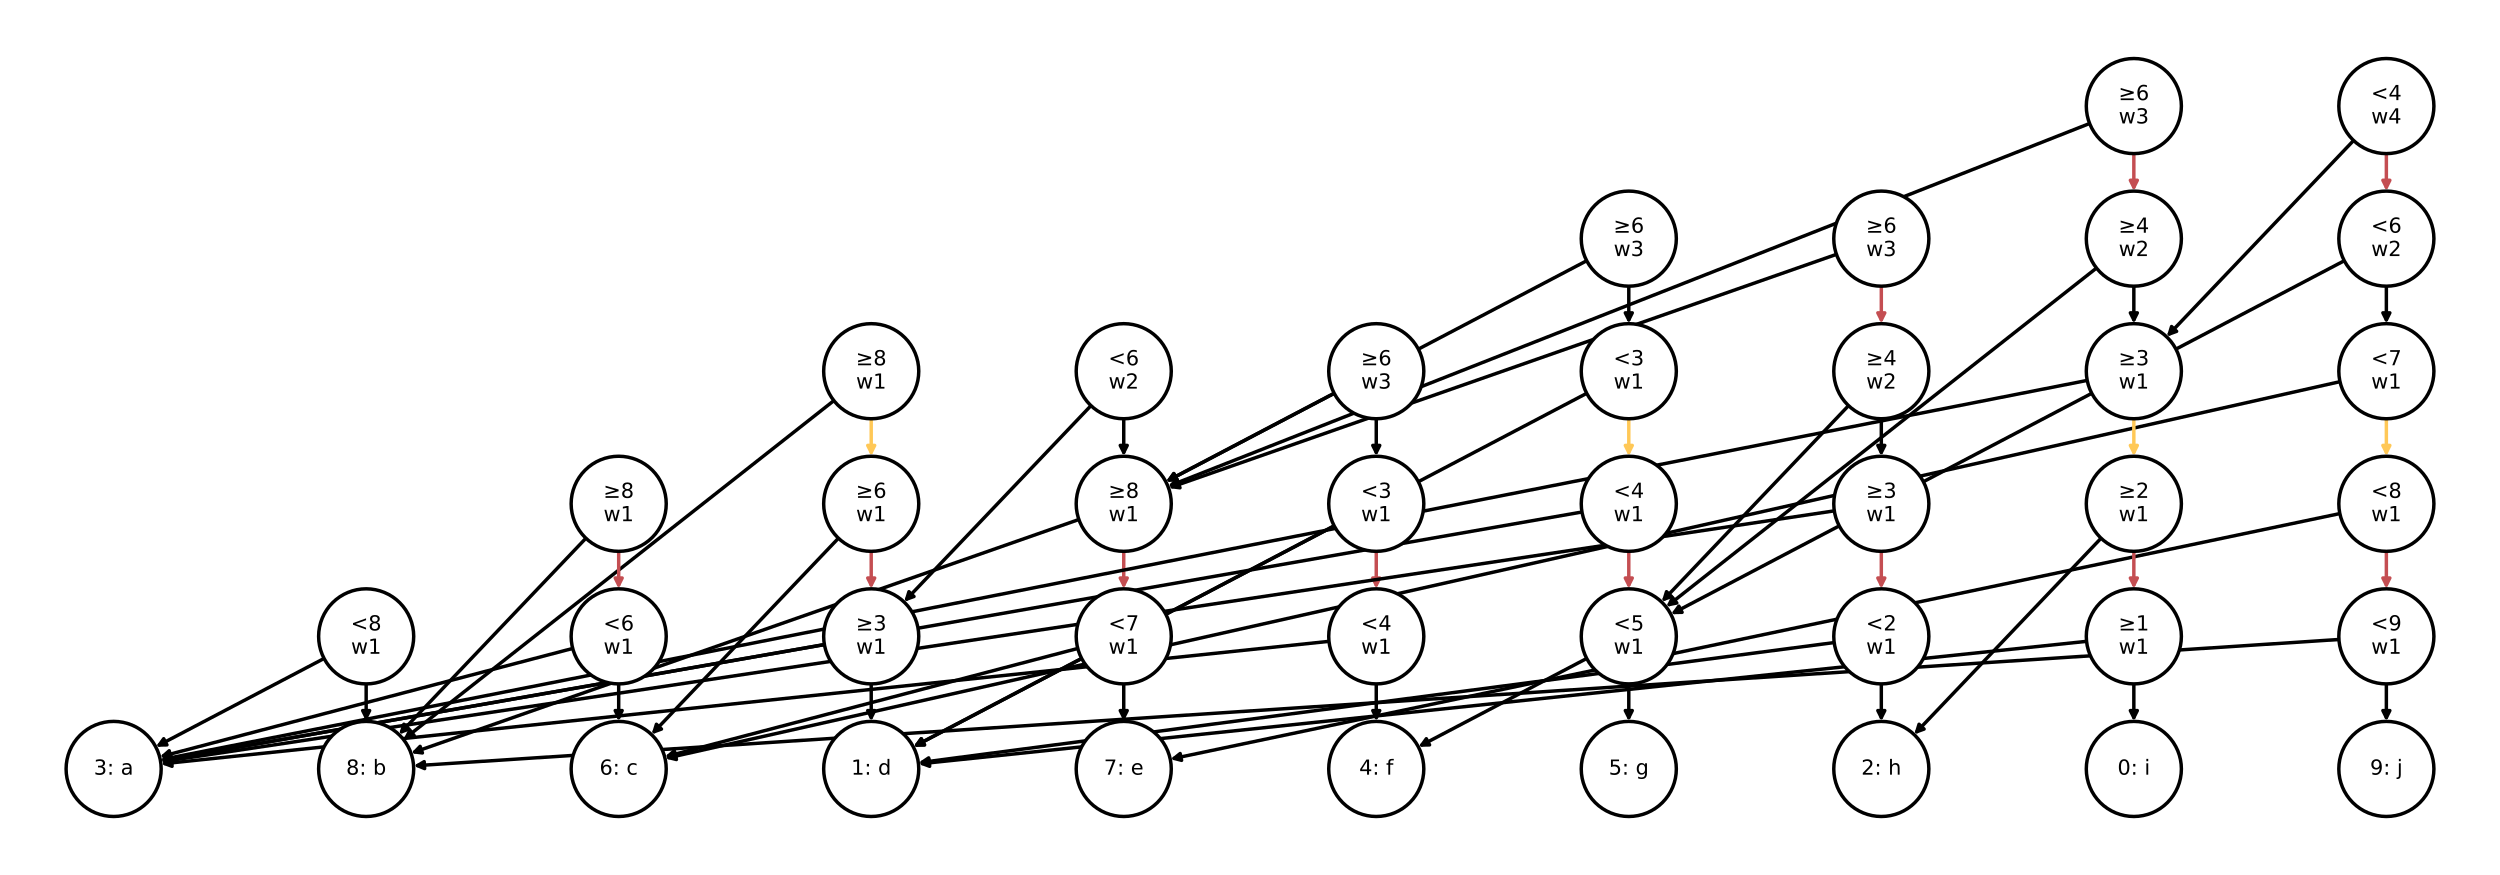 <?xml version="1.0" encoding="utf-8" standalone="no"?>
<!DOCTYPE svg PUBLIC "-//W3C//DTD SVG 1.1//EN"
  "http://www.w3.org/Graphics/SVG/1.1/DTD/svg11.dtd">
<!-- Created with matplotlib (https://matplotlib.org/) -->
<svg height="504pt" version="1.1" viewBox="0 0 1440 504" width="1440pt" xmlns="http://www.w3.org/2000/svg" xmlns:xlink="http://www.w3.org/1999/xlink">
 <defs>
  <style type="text/css">
*{stroke-linecap:butt;stroke-linejoin:round;}
  </style>
 </defs>
 <g id="figure_1">
  <g id="patch_1">
   <path d="M 0 504 
L 1440 504 
L 1440 0 
L 0 0 
z
" style="fill:#ffffff;"/>
  </g>
  <g id="axes_1">
   <g id="patch_2">
    <path clip-path="url(#p44da8166a9)" d="M 501.818 366.545 
Q 297.125 402.367 94.634 437.803 
" style="fill:none;stroke:#000000;stroke-linecap:round;stroke-width:2;"/>
    <path clip-path="url(#p44da8166a9)" d="M 98.918 439.083 
L 94.634 437.803 
L 98.229 435.143 
L 98.918 439.083 
z
" style="stroke:#000000;stroke-linecap:round;stroke-width:2;"/>
   </g>
   <g id="patch_3">
    <path clip-path="url(#p44da8166a9)" d="M 501.818 366.545 
Q 501.818 391.036 501.818 413.29 
" style="fill:none;stroke:#000000;stroke-linecap:round;stroke-width:2;"/>
    <path clip-path="url(#p44da8166a9)" d="M 503.818 409.29 
L 501.818 413.29 
L 499.818 409.29 
L 503.818 409.29 
z
" style="stroke:#000000;stroke-linecap:round;stroke-width:2;"/>
   </g>
   <g id="patch_4">
    <path clip-path="url(#p44da8166a9)" d="M 1083.636 213.818 
Q 1020.352 280.267 958.609 345.097 
" style="fill:none;stroke:#000000;stroke-linecap:round;stroke-width:2;"/>
    <path clip-path="url(#p44da8166a9)" d="M 962.816 343.579 
L 958.609 345.097 
L 959.92 340.821 
L 962.816 343.579 
z
" style="stroke:#000000;stroke-linecap:round;stroke-width:2;"/>
   </g>
   <g id="patch_5">
    <path clip-path="url(#p44da8166a9)" d="M 1083.636 213.818 
Q 1083.636 238.309 1083.636 260.563 
" style="fill:none;stroke:#000000;stroke-linecap:round;stroke-width:2;"/>
    <path clip-path="url(#p44da8166a9)" d="M 1085.636 256.563 
L 1083.636 260.563 
L 1081.636 256.563 
L 1085.636 256.563 
z
" style="stroke:#000000;stroke-linecap:round;stroke-width:2;"/>
   </g>
   <g id="patch_6">
    <path clip-path="url(#p44da8166a9)" d="M 501.818 213.818 
Q 501.818 238.309 501.818 260.563 
" style="fill:none;stroke:#ffc857;stroke-linecap:round;stroke-width:2;"/>
    <path clip-path="url(#p44da8166a9)" d="M 503.818 256.563 
L 501.818 260.563 
L 499.818 256.563 
L 503.818 256.563 
z
" style="fill:#ffc857;stroke:#ffc857;stroke-linecap:round;stroke-width:2;"/>
   </g>
   <g id="patch_7">
    <path clip-path="url(#p44da8166a9)" d="M 501.818 213.818 
Q 367.122 319.891 234.183 424.58 
" style="fill:none;stroke:#000000;stroke-linecap:round;stroke-width:2;"/>
    <path clip-path="url(#p44da8166a9)" d="M 238.563 423.677 
L 234.183 424.58 
L 236.089 420.534 
L 238.563 423.677 
z
" style="stroke:#000000;stroke-linecap:round;stroke-width:2;"/>
   </g>
   <g id="patch_8">
    <path clip-path="url(#p44da8166a9)" d="M 1083.636 366.545 
Q 1083.636 391.036 1083.636 413.29 
" style="fill:none;stroke:#000000;stroke-linecap:round;stroke-width:2;"/>
    <path clip-path="url(#p44da8166a9)" d="M 1085.636 409.29 
L 1083.636 413.29 
L 1081.636 409.29 
L 1085.636 409.29 
z
" style="stroke:#000000;stroke-linecap:round;stroke-width:2;"/>
   </g>
   <g id="patch_9">
    <path clip-path="url(#p44da8166a9)" d="M 1083.636 366.545 
Q 806.304 402.945 531.188 439.054 
" style="fill:none;stroke:#000000;stroke-linecap:round;stroke-width:2;"/>
    <path clip-path="url(#p44da8166a9)" d="M 535.414 440.517 
L 531.188 439.054 
L 534.894 436.551 
L 535.414 440.517 
z
" style="stroke:#000000;stroke-linecap:round;stroke-width:2;"/>
   </g>
   <g id="patch_10">
    <path clip-path="url(#p44da8166a9)" d="M 1229.091 61.091 
Q 1229.091 85.581 1229.091 107.836 
" style="fill:none;stroke:#c44e52;stroke-linecap:round;stroke-width:2;"/>
    <path clip-path="url(#p44da8166a9)" d="M 1231.091 103.836 
L 1229.091 107.836 
L 1227.091 103.836 
L 1231.091 103.836 
z
" style="fill:#c44e52;stroke:#c44e52;stroke-linecap:round;stroke-width:2;"/>
   </g>
   <g id="patch_11">
    <path clip-path="url(#p44da8166a9)" d="M 1229.091 61.091 
Q 950.924 170.619 674.837 279.328 
" style="fill:none;stroke:#000000;stroke-linecap:round;stroke-width:2;"/>
    <path clip-path="url(#p44da8166a9)" d="M 679.292 279.724 
L 674.837 279.328 
L 677.826 276.002 
L 679.292 279.724 
z
" style="stroke:#000000;stroke-linecap:round;stroke-width:2;"/>
   </g>
   <g id="patch_12">
    <path clip-path="url(#p44da8166a9)" d="M 938.182 137.455 
Q 938.182 161.945 938.182 184.2 
" style="fill:none;stroke:#000000;stroke-linecap:round;stroke-width:2;"/>
    <path clip-path="url(#p44da8166a9)" d="M 940.182 180.2 
L 938.182 184.2 
L 936.182 180.2 
L 940.182 180.2 
z
" style="stroke:#000000;stroke-linecap:round;stroke-width:2;"/>
   </g>
   <g id="patch_13">
    <path clip-path="url(#p44da8166a9)" d="M 938.182 137.455 
Q 804.851 207.453 673.5 276.412 
" style="fill:none;stroke:#000000;stroke-linecap:round;stroke-width:2;"/>
    <path clip-path="url(#p44da8166a9)" d="M 677.971 276.324 
L 673.5 276.412 
L 676.112 272.782 
L 677.971 276.324 
z
" style="stroke:#000000;stroke-linecap:round;stroke-width:2;"/>
   </g>
   <g id="patch_14">
    <path clip-path="url(#p44da8166a9)" d="M 356.364 366.545 
Q 224.153 401.251 94.104 435.389 
" style="fill:none;stroke:#000000;stroke-linecap:round;stroke-width:2;"/>
    <path clip-path="url(#p44da8166a9)" d="M 98.481 436.307 
L 94.104 435.389 
L 97.466 432.438 
L 98.481 436.307 
z
" style="stroke:#000000;stroke-linecap:round;stroke-width:2;"/>
   </g>
   <g id="patch_15">
    <path clip-path="url(#p44da8166a9)" d="M 356.364 366.545 
Q 356.364 391.036 356.364 413.29 
" style="fill:none;stroke:#000000;stroke-linecap:round;stroke-width:2;"/>
    <path clip-path="url(#p44da8166a9)" d="M 358.364 409.29 
L 356.364 413.29 
L 354.364 409.29 
L 358.364 409.29 
z
" style="stroke:#000000;stroke-linecap:round;stroke-width:2;"/>
   </g>
   <g id="patch_16">
    <path clip-path="url(#p44da8166a9)" d="M 1374.545 61.091 
Q 1374.545 85.581 1374.545 107.836 
" style="fill:none;stroke:#c44e52;stroke-linecap:round;stroke-width:2;"/>
    <path clip-path="url(#p44da8166a9)" d="M 1376.545 103.836 
L 1374.545 107.836 
L 1372.545 103.836 
L 1376.545 103.836 
z
" style="fill:#c44e52;stroke:#c44e52;stroke-linecap:round;stroke-width:2;"/>
   </g>
   <g id="patch_17">
    <path clip-path="url(#p44da8166a9)" d="M 1374.545 61.091 
Q 1311.261 127.54 1249.518 192.369 
" style="fill:none;stroke:#000000;stroke-linecap:round;stroke-width:2;"/>
    <path clip-path="url(#p44da8166a9)" d="M 1253.725 190.852 
L 1249.518 192.369 
L 1250.829 188.093 
L 1253.725 190.852 
z
" style="stroke:#000000;stroke-linecap:round;stroke-width:2;"/>
   </g>
   <g id="patch_18">
    <path clip-path="url(#p44da8166a9)" d="M 938.182 290.182 
Q 938.182 314.672 938.182 336.927 
" style="fill:none;stroke:#c44e52;stroke-linecap:round;stroke-width:2;"/>
    <path clip-path="url(#p44da8166a9)" d="M 940.182 332.927 
L 938.182 336.927 
L 936.182 332.927 
L 940.182 332.927 
z
" style="fill:#c44e52;stroke:#c44e52;stroke-linecap:round;stroke-width:2;"/>
   </g>
   <g id="patch_19">
    <path clip-path="url(#p44da8166a9)" d="M 938.182 290.182 
Q 515.306 364.185 94.634 437.803 
" style="fill:none;stroke:#000000;stroke-linecap:round;stroke-width:2;"/>
    <path clip-path="url(#p44da8166a9)" d="M 98.918 439.083 
L 94.634 437.803 
L 98.229 435.143 
L 98.918 439.083 
z
" style="stroke:#000000;stroke-linecap:round;stroke-width:2;"/>
   </g>
   <g id="patch_20">
    <path clip-path="url(#p44da8166a9)" d="M 1374.545 290.182 
Q 1024.31 363.731 676.264 436.821 
" style="fill:none;stroke:#000000;stroke-linecap:round;stroke-width:2;"/>
    <path clip-path="url(#p44da8166a9)" d="M 680.589 437.956 
L 676.264 436.821 
L 679.767 434.042 
L 680.589 437.956 
z
" style="stroke:#000000;stroke-linecap:round;stroke-width:2;"/>
   </g>
   <g id="patch_21">
    <path clip-path="url(#p44da8166a9)" d="M 1374.545 290.182 
Q 1374.545 314.672 1374.545 336.927 
" style="fill:none;stroke:#c44e52;stroke-linecap:round;stroke-width:2;"/>
    <path clip-path="url(#p44da8166a9)" d="M 1376.545 332.927 
L 1374.545 336.927 
L 1372.545 332.927 
L 1376.545 332.927 
z
" style="fill:#c44e52;stroke:#c44e52;stroke-linecap:round;stroke-width:2;"/>
   </g>
   <g id="patch_22">
    <path clip-path="url(#p44da8166a9)" d="M 1374.545 366.545 
Q 1374.545 391.036 1374.545 413.29 
" style="fill:none;stroke:#000000;stroke-linecap:round;stroke-width:2;"/>
    <path clip-path="url(#p44da8166a9)" d="M 1376.545 409.29 
L 1374.545 413.29 
L 1372.545 409.29 
L 1376.545 409.29 
z
" style="stroke:#000000;stroke-linecap:round;stroke-width:2;"/>
   </g>
   <g id="patch_23">
    <path clip-path="url(#p44da8166a9)" d="M 1374.545 366.545 
Q 806.392 403.83 240.471 440.969 
" style="fill:none;stroke:#000000;stroke-linecap:round;stroke-width:2;"/>
    <path clip-path="url(#p44da8166a9)" d="M 244.593 442.703 
L 240.471 440.969 
L 244.331 438.711 
L 244.593 442.703 
z
" style="stroke:#000000;stroke-linecap:round;stroke-width:2;"/>
   </g>
   <g id="patch_24">
    <path clip-path="url(#p44da8166a9)" d="M 647.273 366.545 
Q 647.273 391.036 647.273 413.29 
" style="fill:none;stroke:#000000;stroke-linecap:round;stroke-width:2;"/>
    <path clip-path="url(#p44da8166a9)" d="M 649.273 409.29 
L 647.273 413.29 
L 645.273 409.29 
L 649.273 409.29 
z
" style="stroke:#000000;stroke-linecap:round;stroke-width:2;"/>
   </g>
   <g id="patch_25">
    <path clip-path="url(#p44da8166a9)" d="M 647.273 366.545 
Q 515.062 401.251 385.013 435.389 
" style="fill:none;stroke:#000000;stroke-linecap:round;stroke-width:2;"/>
    <path clip-path="url(#p44da8166a9)" d="M 389.39 436.307 
L 385.013 435.389 
L 388.375 432.438 
L 389.39 436.307 
z
" style="stroke:#000000;stroke-linecap:round;stroke-width:2;"/>
   </g>
   <g id="patch_26">
    <path clip-path="url(#p44da8166a9)" d="M 792.727 290.182 
Q 792.727 314.672 792.727 336.927 
" style="fill:none;stroke:#c44e52;stroke-linecap:round;stroke-width:2;"/>
    <path clip-path="url(#p44da8166a9)" d="M 794.727 332.927 
L 792.727 336.927 
L 790.727 332.927 
L 794.727 332.927 
z
" style="fill:#c44e52;stroke:#c44e52;stroke-linecap:round;stroke-width:2;"/>
   </g>
   <g id="patch_27">
    <path clip-path="url(#p44da8166a9)" d="M 792.727 290.182 
Q 659.397 360.18 528.046 429.14 
" style="fill:none;stroke:#000000;stroke-linecap:round;stroke-width:2;"/>
    <path clip-path="url(#p44da8166a9)" d="M 532.517 429.051 
L 528.046 429.14 
L 530.658 425.51 
L 532.517 429.051 
z
" style="stroke:#000000;stroke-linecap:round;stroke-width:2;"/>
   </g>
   <g id="patch_28">
    <path clip-path="url(#p44da8166a9)" d="M 210.909 366.545 
Q 150.306 398.362 91.682 429.14 
" style="fill:none;stroke:#000000;stroke-linecap:round;stroke-width:2;"/>
    <path clip-path="url(#p44da8166a9)" d="M 96.153 429.051 
L 91.682 429.14 
L 94.294 425.51 
L 96.153 429.051 
z
" style="stroke:#000000;stroke-linecap:round;stroke-width:2;"/>
   </g>
   <g id="patch_29">
    <path clip-path="url(#p44da8166a9)" d="M 210.909 366.545 
Q 210.909 391.036 210.909 413.29 
" style="fill:none;stroke:#000000;stroke-linecap:round;stroke-width:2;"/>
    <path clip-path="url(#p44da8166a9)" d="M 212.909 409.29 
L 210.909 413.29 
L 208.909 409.29 
L 212.909 409.29 
z
" style="stroke:#000000;stroke-linecap:round;stroke-width:2;"/>
   </g>
   <g id="patch_30">
    <path clip-path="url(#p44da8166a9)" d="M 1083.636 290.182 
Q 1083.636 314.672 1083.636 336.927 
" style="fill:none;stroke:#c44e52;stroke-linecap:round;stroke-width:2;"/>
    <path clip-path="url(#p44da8166a9)" d="M 1085.636 332.927 
L 1083.636 336.927 
L 1081.636 332.927 
L 1085.636 332.927 
z
" style="fill:#c44e52;stroke:#c44e52;stroke-linecap:round;stroke-width:2;"/>
   </g>
   <g id="patch_31">
    <path clip-path="url(#p44da8166a9)" d="M 1083.636 290.182 
Q 588.087 364.514 94.749 438.515 
" style="fill:none;stroke:#000000;stroke-linecap:round;stroke-width:2;"/>
    <path clip-path="url(#p44da8166a9)" d="M 99.002 439.899 
L 94.749 438.515 
L 98.408 435.944 
L 99.002 439.899 
z
" style="stroke:#000000;stroke-linecap:round;stroke-width:2;"/>
   </g>
   <g id="patch_32">
    <path clip-path="url(#p44da8166a9)" d="M 1229.091 290.182 
Q 1165.806 356.631 1104.064 421.46 
" style="fill:none;stroke:#000000;stroke-linecap:round;stroke-width:2;"/>
    <path clip-path="url(#p44da8166a9)" d="M 1108.271 419.943 
L 1104.064 421.46 
L 1105.374 417.184 
L 1108.271 419.943 
z
" style="stroke:#000000;stroke-linecap:round;stroke-width:2;"/>
   </g>
   <g id="patch_33">
    <path clip-path="url(#p44da8166a9)" d="M 1229.091 290.182 
Q 1229.091 314.672 1229.091 336.927 
" style="fill:none;stroke:#c44e52;stroke-linecap:round;stroke-width:2;"/>
    <path clip-path="url(#p44da8166a9)" d="M 1231.091 332.927 
L 1229.091 336.927 
L 1227.091 332.927 
L 1231.091 332.927 
z
" style="fill:#c44e52;stroke:#c44e52;stroke-linecap:round;stroke-width:2;"/>
   </g>
   <g id="patch_34">
    <path clip-path="url(#p44da8166a9)" d="M 1083.636 137.455 
Q 878.38 209.294 675.234 280.395 
" style="fill:none;stroke:#000000;stroke-linecap:round;stroke-width:2;"/>
    <path clip-path="url(#p44da8166a9)" d="M 679.671 280.962 
L 675.234 280.395 
L 678.349 277.186 
L 679.671 280.962 
z
" style="stroke:#000000;stroke-linecap:round;stroke-width:2;"/>
   </g>
   <g id="patch_35">
    <path clip-path="url(#p44da8166a9)" d="M 1083.636 137.455 
Q 1083.636 161.945 1083.636 184.2 
" style="fill:none;stroke:#c44e52;stroke-linecap:round;stroke-width:2;"/>
    <path clip-path="url(#p44da8166a9)" d="M 1085.636 180.2 
L 1083.636 184.2 
L 1081.636 180.2 
L 1085.636 180.2 
z
" style="fill:#c44e52;stroke:#c44e52;stroke-linecap:round;stroke-width:2;"/>
   </g>
   <g id="patch_36">
    <path clip-path="url(#p44da8166a9)" d="M 1229.091 137.455 
Q 1094.395 243.527 961.456 348.217 
" style="fill:none;stroke:#000000;stroke-linecap:round;stroke-width:2;"/>
    <path clip-path="url(#p44da8166a9)" d="M 965.836 347.313 
L 961.456 348.217 
L 963.361 344.171 
L 965.836 347.313 
z
" style="stroke:#000000;stroke-linecap:round;stroke-width:2;"/>
   </g>
   <g id="patch_37">
    <path clip-path="url(#p44da8166a9)" d="M 1229.091 137.455 
Q 1229.091 161.945 1229.091 184.2 
" style="fill:none;stroke:#000000;stroke-linecap:round;stroke-width:2;"/>
    <path clip-path="url(#p44da8166a9)" d="M 1231.091 180.2 
L 1229.091 184.2 
L 1227.091 180.2 
L 1231.091 180.2 
z
" style="stroke:#000000;stroke-linecap:round;stroke-width:2;"/>
   </g>
   <g id="patch_38">
    <path clip-path="url(#p44da8166a9)" d="M 647.273 290.182 
Q 647.273 314.672 647.273 336.927 
" style="fill:none;stroke:#c44e52;stroke-linecap:round;stroke-width:2;"/>
    <path clip-path="url(#p44da8166a9)" d="M 649.273 332.927 
L 647.273 336.927 
L 645.273 332.927 
L 649.273 332.927 
z
" style="fill:#c44e52;stroke:#c44e52;stroke-linecap:round;stroke-width:2;"/>
   </g>
   <g id="patch_39">
    <path clip-path="url(#p44da8166a9)" d="M 647.273 290.182 
Q 442.016 362.022 238.871 433.122 
" style="fill:none;stroke:#000000;stroke-linecap:round;stroke-width:2;"/>
    <path clip-path="url(#p44da8166a9)" d="M 243.307 433.689 
L 238.871 433.122 
L 241.986 429.913 
L 243.307 433.689 
z
" style="stroke:#000000;stroke-linecap:round;stroke-width:2;"/>
   </g>
   <g id="patch_40">
    <path clip-path="url(#p44da8166a9)" d="M 938.182 213.818 
Q 938.182 238.309 938.182 260.563 
" style="fill:none;stroke:#ffc857;stroke-linecap:round;stroke-width:2;"/>
    <path clip-path="url(#p44da8166a9)" d="M 940.182 256.563 
L 938.182 260.563 
L 936.182 256.563 
L 940.182 256.563 
z
" style="fill:#ffc857;stroke:#ffc857;stroke-linecap:round;stroke-width:2;"/>
   </g>
   <g id="patch_41">
    <path clip-path="url(#p44da8166a9)" d="M 938.182 213.818 
Q 732.123 321.999 528.044 429.14 
" style="fill:none;stroke:#000000;stroke-linecap:round;stroke-width:2;"/>
    <path clip-path="url(#p44da8166a9)" d="M 532.516 429.052 
L 528.044 429.14 
L 530.656 425.51 
L 532.516 429.052 
z
" style="stroke:#000000;stroke-linecap:round;stroke-width:2;"/>
   </g>
   <g id="patch_42">
    <path clip-path="url(#p44da8166a9)" d="M 501.818 290.182 
Q 501.818 314.672 501.818 336.927 
" style="fill:none;stroke:#c44e52;stroke-linecap:round;stroke-width:2;"/>
    <path clip-path="url(#p44da8166a9)" d="M 503.818 332.927 
L 501.818 336.927 
L 499.818 332.927 
L 503.818 332.927 
z
" style="fill:#c44e52;stroke:#c44e52;stroke-linecap:round;stroke-width:2;"/>
   </g>
   <g id="patch_43">
    <path clip-path="url(#p44da8166a9)" d="M 501.818 290.182 
Q 438.534 356.631 376.791 421.46 
" style="fill:none;stroke:#000000;stroke-linecap:round;stroke-width:2;"/>
    <path clip-path="url(#p44da8166a9)" d="M 380.998 419.943 
L 376.791 421.46 
L 378.101 417.184 
L 380.998 419.943 
z
" style="stroke:#000000;stroke-linecap:round;stroke-width:2;"/>
   </g>
   <g id="patch_44">
    <path clip-path="url(#p44da8166a9)" d="M 1374.545 213.818 
Q 1374.545 238.309 1374.545 260.563 
" style="fill:none;stroke:#ffc857;stroke-linecap:round;stroke-width:2;"/>
    <path clip-path="url(#p44da8166a9)" d="M 1376.545 256.563 
L 1374.545 260.563 
L 1372.545 256.563 
L 1376.545 256.563 
z
" style="fill:#ffc857;stroke:#ffc857;stroke-linecap:round;stroke-width:2;"/>
   </g>
   <g id="patch_45">
    <path clip-path="url(#p44da8166a9)" d="M 1374.545 213.818 
Q 878.814 325.358 385.264 436.407 
" style="fill:none;stroke:#000000;stroke-linecap:round;stroke-width:2;"/>
    <path clip-path="url(#p44da8166a9)" d="M 389.605 437.48 
L 385.264 436.407 
L 388.727 433.577 
L 389.605 437.48 
z
" style="stroke:#000000;stroke-linecap:round;stroke-width:2;"/>
   </g>
   <g id="patch_46">
    <path clip-path="url(#p44da8166a9)" d="M 1229.091 213.818 
Q 1229.091 238.309 1229.091 260.563 
" style="fill:none;stroke:#ffc857;stroke-linecap:round;stroke-width:2;"/>
    <path clip-path="url(#p44da8166a9)" d="M 1231.091 256.563 
L 1229.091 260.563 
L 1227.091 256.563 
L 1231.091 256.563 
z
" style="fill:#ffc857;stroke:#ffc857;stroke-linecap:round;stroke-width:2;"/>
   </g>
   <g id="patch_47">
    <path clip-path="url(#p44da8166a9)" d="M 1229.091 213.818 
Q 660.707 325.719 94.517 437.187 
" style="fill:none;stroke:#000000;stroke-linecap:round;stroke-width:2;"/>
    <path clip-path="url(#p44da8166a9)" d="M 98.828 438.377 
L 94.517 437.187 
L 98.056 434.452 
L 98.828 438.377 
z
" style="stroke:#000000;stroke-linecap:round;stroke-width:2;"/>
   </g>
   <g id="patch_48">
    <path clip-path="url(#p44da8166a9)" d="M 938.182 366.545 
Q 938.182 391.036 938.182 413.29 
" style="fill:none;stroke:#000000;stroke-linecap:round;stroke-width:2;"/>
    <path clip-path="url(#p44da8166a9)" d="M 940.182 409.29 
L 938.182 413.29 
L 936.182 409.29 
L 940.182 409.29 
z
" style="stroke:#000000;stroke-linecap:round;stroke-width:2;"/>
   </g>
   <g id="patch_49">
    <path clip-path="url(#p44da8166a9)" d="M 938.182 366.545 
Q 877.578 398.362 818.955 429.14 
" style="fill:none;stroke:#000000;stroke-linecap:round;stroke-width:2;"/>
    <path clip-path="url(#p44da8166a9)" d="M 823.426 429.051 
L 818.955 429.14 
L 821.567 425.51 
L 823.426 429.051 
z
" style="stroke:#000000;stroke-linecap:round;stroke-width:2;"/>
   </g>
   <g id="patch_50">
    <path clip-path="url(#p44da8166a9)" d="M 356.364 290.182 
Q 293.079 356.631 231.337 421.46 
" style="fill:none;stroke:#000000;stroke-linecap:round;stroke-width:2;"/>
    <path clip-path="url(#p44da8166a9)" d="M 235.543 419.943 
L 231.337 421.46 
L 232.647 417.184 
L 235.543 419.943 
z
" style="stroke:#000000;stroke-linecap:round;stroke-width:2;"/>
   </g>
   <g id="patch_51">
    <path clip-path="url(#p44da8166a9)" d="M 356.364 290.182 
Q 356.364 314.672 356.364 336.927 
" style="fill:none;stroke:#c44e52;stroke-linecap:round;stroke-width:2;"/>
    <path clip-path="url(#p44da8166a9)" d="M 358.364 332.927 
L 356.364 336.927 
L 354.364 332.927 
L 358.364 332.927 
z
" style="fill:#c44e52;stroke:#c44e52;stroke-linecap:round;stroke-width:2;"/>
   </g>
   <g id="patch_52">
    <path clip-path="url(#p44da8166a9)" d="M 792.727 213.818 
Q 792.727 238.309 792.727 260.563 
" style="fill:none;stroke:#000000;stroke-linecap:round;stroke-width:2;"/>
    <path clip-path="url(#p44da8166a9)" d="M 794.727 256.563 
L 792.727 260.563 
L 790.727 256.563 
L 794.727 256.563 
z
" style="stroke:#000000;stroke-linecap:round;stroke-width:2;"/>
   </g>
   <g id="patch_53">
    <path clip-path="url(#p44da8166a9)" d="M 792.727 213.818 
Q 732.124 245.635 673.5 276.412 
" style="fill:none;stroke:#000000;stroke-linecap:round;stroke-width:2;"/>
    <path clip-path="url(#p44da8166a9)" d="M 677.971 276.324 
L 673.5 276.412 
L 676.112 272.782 
L 677.971 276.324 
z
" style="stroke:#000000;stroke-linecap:round;stroke-width:2;"/>
   </g>
   <g id="patch_54">
    <path clip-path="url(#p44da8166a9)" d="M 1374.545 137.455 
Q 1374.545 161.945 1374.545 184.2 
" style="fill:none;stroke:#000000;stroke-linecap:round;stroke-width:2;"/>
    <path clip-path="url(#p44da8166a9)" d="M 1376.545 180.2 
L 1374.545 184.2 
L 1372.545 180.2 
L 1376.545 180.2 
z
" style="stroke:#000000;stroke-linecap:round;stroke-width:2;"/>
   </g>
   <g id="patch_55">
    <path clip-path="url(#p44da8166a9)" d="M 1374.545 137.455 
Q 1168.487 245.635 964.408 352.777 
" style="fill:none;stroke:#000000;stroke-linecap:round;stroke-width:2;"/>
    <path clip-path="url(#p44da8166a9)" d="M 968.879 352.688 
L 964.408 352.777 
L 967.02 349.147 
L 968.879 352.688 
z
" style="stroke:#000000;stroke-linecap:round;stroke-width:2;"/>
   </g>
   <g id="patch_56">
    <path clip-path="url(#p44da8166a9)" d="M 647.273 213.818 
Q 583.988 280.267 522.246 345.097 
" style="fill:none;stroke:#000000;stroke-linecap:round;stroke-width:2;"/>
    <path clip-path="url(#p44da8166a9)" d="M 526.453 343.579 
L 522.246 345.097 
L 523.556 340.821 
L 526.453 343.579 
z
" style="stroke:#000000;stroke-linecap:round;stroke-width:2;"/>
   </g>
   <g id="patch_57">
    <path clip-path="url(#p44da8166a9)" d="M 647.273 213.818 
Q 647.273 238.309 647.273 260.563 
" style="fill:none;stroke:#000000;stroke-linecap:round;stroke-width:2;"/>
    <path clip-path="url(#p44da8166a9)" d="M 649.273 256.563 
L 647.273 260.563 
L 645.273 256.563 
L 649.273 256.563 
z
" style="stroke:#000000;stroke-linecap:round;stroke-width:2;"/>
   </g>
   <g id="patch_58">
    <path clip-path="url(#p44da8166a9)" d="M 792.727 366.545 
Q 442.709 403.297 94.914 439.816 
" style="fill:none;stroke:#000000;stroke-linecap:round;stroke-width:2;"/>
    <path clip-path="url(#p44da8166a9)" d="M 99.101 441.387 
L 94.914 439.816 
L 98.683 437.409 
L 99.101 441.387 
z
" style="stroke:#000000;stroke-linecap:round;stroke-width:2;"/>
   </g>
   <g id="patch_59">
    <path clip-path="url(#p44da8166a9)" d="M 792.727 366.545 
Q 792.727 391.036 792.727 413.29 
" style="fill:none;stroke:#000000;stroke-linecap:round;stroke-width:2;"/>
    <path clip-path="url(#p44da8166a9)" d="M 794.727 409.29 
L 792.727 413.29 
L 790.727 409.29 
L 794.727 409.29 
z
" style="stroke:#000000;stroke-linecap:round;stroke-width:2;"/>
   </g>
   <g id="patch_60">
    <path clip-path="url(#p44da8166a9)" d="M 1229.091 366.545 
Q 1229.091 391.036 1229.091 413.29 
" style="fill:none;stroke:#000000;stroke-linecap:round;stroke-width:2;"/>
    <path clip-path="url(#p44da8166a9)" d="M 1231.091 409.29 
L 1229.091 413.29 
L 1227.091 409.29 
L 1231.091 409.29 
z
" style="stroke:#000000;stroke-linecap:round;stroke-width:2;"/>
   </g>
   <g id="patch_61">
    <path clip-path="url(#p44da8166a9)" d="M 1229.091 366.545 
Q 879.072 403.297 531.278 439.816 
" style="fill:none;stroke:#000000;stroke-linecap:round;stroke-width:2;"/>
    <path clip-path="url(#p44da8166a9)" d="M 535.465 441.387 
L 531.278 439.816 
L 535.047 437.409 
L 535.465 441.387 
z
" style="stroke:#000000;stroke-linecap:round;stroke-width:2;"/>
   </g>
   <g id="PathCollection_1">
    <defs>
     <path d="M 0 27.386 
C 7.263 27.386 14.229 24.501 19.365 19.365 
C 24.501 14.229 27.386 7.263 27.386 0 
C 27.386 -7.263 24.501 -14.229 19.365 -19.365 
C 14.229 -24.501 7.263 -27.386 0 -27.386 
C -7.263 -27.386 -14.229 -24.501 -19.365 -19.365 
C -24.501 -14.229 -27.386 -7.263 -27.386 0 
C -27.386 7.263 -24.501 14.229 -19.365 19.365 
C -14.229 24.501 -7.263 27.386 0 27.386 
z
" id="m81d39f228d" style="stroke:#000000;stroke-width:2;"/>
    </defs>
    <g clip-path="url(#p44da8166a9)">
     <use style="fill:#ffffff;stroke:#000000;stroke-width:2;" x="938.182" xlink:href="#m81d39f228d" y="442.909"/>
     <use style="fill:#ffffff;stroke:#000000;stroke-width:2;" x="501.818" xlink:href="#m81d39f228d" y="366.545"/>
     <use style="fill:#ffffff;stroke:#000000;stroke-width:2;" x="65.455" xlink:href="#m81d39f228d" y="442.909"/>
     <use style="fill:#ffffff;stroke:#000000;stroke-width:2;" x="647.273" xlink:href="#m81d39f228d" y="442.909"/>
     <use style="fill:#ffffff;stroke:#000000;stroke-width:2;" x="1083.636" xlink:href="#m81d39f228d" y="213.818"/>
     <use style="fill:#ffffff;stroke:#000000;stroke-width:2;" x="501.818" xlink:href="#m81d39f228d" y="213.818"/>
     <use style="fill:#ffffff;stroke:#000000;stroke-width:2;" x="1083.636" xlink:href="#m81d39f228d" y="366.545"/>
     <use style="fill:#ffffff;stroke:#000000;stroke-width:2;" x="1229.091" xlink:href="#m81d39f228d" y="61.091"/>
     <use style="fill:#ffffff;stroke:#000000;stroke-width:2;" x="938.182" xlink:href="#m81d39f228d" y="137.455"/>
     <use style="fill:#ffffff;stroke:#000000;stroke-width:2;" x="356.364" xlink:href="#m81d39f228d" y="366.545"/>
     <use style="fill:#ffffff;stroke:#000000;stroke-width:2;" x="1374.545" xlink:href="#m81d39f228d" y="61.091"/>
     <use style="fill:#ffffff;stroke:#000000;stroke-width:2;" x="938.182" xlink:href="#m81d39f228d" y="290.182"/>
     <use style="fill:#ffffff;stroke:#000000;stroke-width:2;" x="1374.545" xlink:href="#m81d39f228d" y="290.182"/>
     <use style="fill:#ffffff;stroke:#000000;stroke-width:2;" x="1374.545" xlink:href="#m81d39f228d" y="366.545"/>
     <use style="fill:#ffffff;stroke:#000000;stroke-width:2;" x="647.273" xlink:href="#m81d39f228d" y="366.545"/>
     <use style="fill:#ffffff;stroke:#000000;stroke-width:2;" x="792.727" xlink:href="#m81d39f228d" y="290.182"/>
     <use style="fill:#ffffff;stroke:#000000;stroke-width:2;" x="210.909" xlink:href="#m81d39f228d" y="366.545"/>
     <use style="fill:#ffffff;stroke:#000000;stroke-width:2;" x="1229.091" xlink:href="#m81d39f228d" y="442.909"/>
     <use style="fill:#ffffff;stroke:#000000;stroke-width:2;" x="1083.636" xlink:href="#m81d39f228d" y="290.182"/>
     <use style="fill:#ffffff;stroke:#000000;stroke-width:2;" x="792.727" xlink:href="#m81d39f228d" y="442.909"/>
     <use style="fill:#ffffff;stroke:#000000;stroke-width:2;" x="1083.636" xlink:href="#m81d39f228d" y="442.909"/>
     <use style="fill:#ffffff;stroke:#000000;stroke-width:2;" x="1229.091" xlink:href="#m81d39f228d" y="290.182"/>
     <use style="fill:#ffffff;stroke:#000000;stroke-width:2;" x="1083.636" xlink:href="#m81d39f228d" y="137.455"/>
     <use style="fill:#ffffff;stroke:#000000;stroke-width:2;" x="501.818" xlink:href="#m81d39f228d" y="442.909"/>
     <use style="fill:#ffffff;stroke:#000000;stroke-width:2;" x="1229.091" xlink:href="#m81d39f228d" y="137.455"/>
     <use style="fill:#ffffff;stroke:#000000;stroke-width:2;" x="647.273" xlink:href="#m81d39f228d" y="290.182"/>
     <use style="fill:#ffffff;stroke:#000000;stroke-width:2;" x="938.182" xlink:href="#m81d39f228d" y="213.818"/>
     <use style="fill:#ffffff;stroke:#000000;stroke-width:2;" x="501.818" xlink:href="#m81d39f228d" y="290.182"/>
     <use style="fill:#ffffff;stroke:#000000;stroke-width:2;" x="1374.545" xlink:href="#m81d39f228d" y="213.818"/>
     <use style="fill:#ffffff;stroke:#000000;stroke-width:2;" x="1229.091" xlink:href="#m81d39f228d" y="213.818"/>
     <use style="fill:#ffffff;stroke:#000000;stroke-width:2;" x="938.182" xlink:href="#m81d39f228d" y="366.545"/>
     <use style="fill:#ffffff;stroke:#000000;stroke-width:2;" x="356.364" xlink:href="#m81d39f228d" y="290.182"/>
     <use style="fill:#ffffff;stroke:#000000;stroke-width:2;" x="792.727" xlink:href="#m81d39f228d" y="213.818"/>
     <use style="fill:#ffffff;stroke:#000000;stroke-width:2;" x="356.364" xlink:href="#m81d39f228d" y="442.909"/>
     <use style="fill:#ffffff;stroke:#000000;stroke-width:2;" x="1374.545" xlink:href="#m81d39f228d" y="137.455"/>
     <use style="fill:#ffffff;stroke:#000000;stroke-width:2;" x="1374.545" xlink:href="#m81d39f228d" y="442.909"/>
     <use style="fill:#ffffff;stroke:#000000;stroke-width:2;" x="647.273" xlink:href="#m81d39f228d" y="213.818"/>
     <use style="fill:#ffffff;stroke:#000000;stroke-width:2;" x="792.727" xlink:href="#m81d39f228d" y="366.545"/>
     <use style="fill:#ffffff;stroke:#000000;stroke-width:2;" x="210.909" xlink:href="#m81d39f228d" y="442.909"/>
     <use style="fill:#ffffff;stroke:#000000;stroke-width:2;" x="1229.091" xlink:href="#m81d39f228d" y="366.545"/>
    </g>
   </g>
   <g id="text_1">
    <g clip-path="url(#p44da8166a9)">
     <!-- 5: g -->
     <defs>
      <path d="M 10.797 72.906 
L 49.516 72.906 
L 49.516 64.594 
L 19.828 64.594 
L 19.828 46.734 
Q 21.969 47.469 24.109 47.828 
Q 26.266 48.188 28.422 48.188 
Q 40.625 48.188 47.75 41.5 
Q 54.891 34.812 54.891 23.391 
Q 54.891 11.625 47.562 5.094 
Q 40.234 -1.422 26.906 -1.422 
Q 22.312 -1.422 17.547 -0.641 
Q 12.797 0.141 7.719 1.703 
L 7.719 11.625 
Q 12.109 9.234 16.797 8.062 
Q 21.484 6.891 26.703 6.891 
Q 35.156 6.891 40.078 11.328 
Q 45.016 15.766 45.016 23.391 
Q 45.016 31 40.078 35.438 
Q 35.156 39.891 26.703 39.891 
Q 22.75 39.891 18.812 39.016 
Q 14.891 38.141 10.797 36.281 
z
" id="DejaVuSans-53"/>
      <path d="M 11.719 12.406 
L 22.016 12.406 
L 22.016 0 
L 11.719 0 
z
M 11.719 51.703 
L 22.016 51.703 
L 22.016 39.312 
L 11.719 39.312 
z
" id="DejaVuSans-58"/>
      <path id="DejaVuSans-32"/>
      <path d="M 45.406 27.984 
Q 45.406 37.75 41.375 43.109 
Q 37.359 48.484 30.078 48.484 
Q 22.859 48.484 18.828 43.109 
Q 14.797 37.75 14.797 27.984 
Q 14.797 18.266 18.828 12.891 
Q 22.859 7.516 30.078 7.516 
Q 37.359 7.516 41.375 12.891 
Q 45.406 18.266 45.406 27.984 
z
M 54.391 6.781 
Q 54.391 -7.172 48.188 -13.984 
Q 42 -20.797 29.203 -20.797 
Q 24.469 -20.797 20.266 -20.094 
Q 16.062 -19.391 12.109 -17.922 
L 12.109 -9.188 
Q 16.062 -11.328 19.922 -12.344 
Q 23.781 -13.375 27.781 -13.375 
Q 36.625 -13.375 41.016 -8.766 
Q 45.406 -4.156 45.406 5.172 
L 45.406 9.625 
Q 42.625 4.781 38.281 2.391 
Q 33.938 0 27.875 0 
Q 17.828 0 11.672 7.656 
Q 5.516 15.328 5.516 27.984 
Q 5.516 40.672 11.672 48.328 
Q 17.828 56 27.875 56 
Q 33.938 56 38.281 53.609 
Q 42.625 51.219 45.406 46.391 
L 45.406 54.688 
L 54.391 54.688 
z
" id="DejaVuSans-103"/>
     </defs>
     <g transform="translate(926.627 446.22)scale(0.12 -0.12)">
      <use xlink:href="#DejaVuSans-53"/>
      <use x="63.623" xlink:href="#DejaVuSans-58"/>
      <use x="97.314" xlink:href="#DejaVuSans-32"/>
      <use x="129.102" xlink:href="#DejaVuSans-103"/>
     </g>
    </g>
   </g>
   <g id="text_2">
    <g clip-path="url(#p44da8166a9)">
     <!-- ≥3 -->
     <defs>
      <path d="M 10.594 49.609 
L 10.594 58.203 
L 73.188 40.281 
L 73.188 31.984 
L 10.594 14.016 
L 10.594 22.703 
L 57.516 36.078 
z
M 73.188 8.297 
L 73.188 0 
L 10.594 0 
L 10.594 8.297 
z
" id="DejaVuSans-8805"/>
      <path d="M 40.578 39.312 
Q 47.656 37.797 51.625 33 
Q 55.609 28.219 55.609 21.188 
Q 55.609 10.406 48.188 4.484 
Q 40.766 -1.422 27.094 -1.422 
Q 22.516 -1.422 17.656 -0.516 
Q 12.797 0.391 7.625 2.203 
L 7.625 11.719 
Q 11.719 9.328 16.594 8.109 
Q 21.484 6.891 26.812 6.891 
Q 36.078 6.891 40.938 10.547 
Q 45.797 14.203 45.797 21.188 
Q 45.797 27.641 41.281 31.266 
Q 36.766 34.906 28.719 34.906 
L 20.219 34.906 
L 20.219 43.016 
L 29.109 43.016 
Q 36.375 43.016 40.234 45.922 
Q 44.094 48.828 44.094 54.297 
Q 44.094 59.906 40.109 62.906 
Q 36.141 65.922 28.719 65.922 
Q 24.656 65.922 20.016 65.031 
Q 15.375 64.156 9.812 62.312 
L 9.812 71.094 
Q 15.438 72.656 20.344 73.438 
Q 25.25 74.219 29.594 74.219 
Q 40.828 74.219 47.359 69.109 
Q 53.906 64.016 53.906 55.328 
Q 53.906 49.266 50.438 45.094 
Q 46.969 40.922 40.578 39.312 
z
" id="DejaVuSans-51"/>
     </defs>
     <g transform="translate(492.973 363.138)scale(0.12 -0.12)">
      <use xlink:href="#DejaVuSans-8805"/>
      <use x="83.789" xlink:href="#DejaVuSans-51"/>
     </g>
    </g>
    <g clip-path="url(#p44da8166a9)">
     <!-- w1 -->
     <defs>
      <path d="M 4.203 54.688 
L 13.188 54.688 
L 24.422 12.016 
L 35.594 54.688 
L 46.188 54.688 
L 57.422 12.016 
L 68.609 54.688 
L 77.594 54.688 
L 63.281 0 
L 52.688 0 
L 40.922 44.828 
L 29.109 0 
L 18.5 0 
z
" id="DejaVuSans-119"/>
      <path d="M 12.406 8.297 
L 28.516 8.297 
L 28.516 63.922 
L 10.984 60.406 
L 10.984 69.391 
L 28.422 72.906 
L 38.281 72.906 
L 38.281 8.297 
L 54.391 8.297 
L 54.391 0 
L 12.406 0 
z
" id="DejaVuSans-49"/>
     </defs>
     <g transform="translate(493.094 376.575)scale(0.12 -0.12)">
      <use xlink:href="#DejaVuSans-119"/>
      <use x="81.787" xlink:href="#DejaVuSans-49"/>
     </g>
    </g>
   </g>
   <g id="text_3">
    <g clip-path="url(#p44da8166a9)">
     <!-- 3: a -->
     <defs>
      <path d="M 34.281 27.484 
Q 23.391 27.484 19.188 25 
Q 14.984 22.516 14.984 16.5 
Q 14.984 11.719 18.141 8.906 
Q 21.297 6.109 26.703 6.109 
Q 34.188 6.109 38.703 11.406 
Q 43.219 16.703 43.219 25.484 
L 43.219 27.484 
z
M 52.203 31.203 
L 52.203 0 
L 43.219 0 
L 43.219 8.297 
Q 40.141 3.328 35.547 0.953 
Q 30.953 -1.422 24.312 -1.422 
Q 15.922 -1.422 10.953 3.297 
Q 6 8.016 6 15.922 
Q 6 25.141 12.172 29.828 
Q 18.359 34.516 30.609 34.516 
L 43.219 34.516 
L 43.219 35.406 
Q 43.219 41.609 39.141 45 
Q 35.062 48.391 27.688 48.391 
Q 23 48.391 18.547 47.266 
Q 14.109 46.141 10.016 43.891 
L 10.016 52.203 
Q 14.938 54.109 19.578 55.047 
Q 24.219 56 28.609 56 
Q 40.484 56 46.344 49.844 
Q 52.203 43.703 52.203 31.203 
z
" id="DejaVuSans-97"/>
     </defs>
     <g transform="translate(54.032 446.22)scale(0.12 -0.12)">
      <use xlink:href="#DejaVuSans-51"/>
      <use x="63.623" xlink:href="#DejaVuSans-58"/>
      <use x="97.314" xlink:href="#DejaVuSans-32"/>
      <use x="129.102" xlink:href="#DejaVuSans-97"/>
     </g>
    </g>
   </g>
   <g id="text_4">
    <g clip-path="url(#p44da8166a9)">
     <!-- 7: e -->
     <defs>
      <path d="M 8.203 72.906 
L 55.078 72.906 
L 55.078 68.703 
L 28.609 0 
L 18.312 0 
L 43.219 64.594 
L 8.203 64.594 
z
" id="DejaVuSans-55"/>
      <path d="M 56.203 29.594 
L 56.203 25.203 
L 14.891 25.203 
Q 15.484 15.922 20.484 11.062 
Q 25.484 6.203 34.422 6.203 
Q 39.594 6.203 44.453 7.469 
Q 49.312 8.734 54.109 11.281 
L 54.109 2.781 
Q 49.266 0.734 44.188 -0.344 
Q 39.109 -1.422 33.891 -1.422 
Q 20.797 -1.422 13.156 6.188 
Q 5.516 13.812 5.516 26.812 
Q 5.516 40.234 12.766 48.109 
Q 20.016 56 32.328 56 
Q 43.359 56 49.781 48.891 
Q 56.203 41.797 56.203 29.594 
z
M 47.219 32.234 
Q 47.125 39.594 43.094 43.984 
Q 39.062 48.391 32.422 48.391 
Q 24.906 48.391 20.391 44.141 
Q 15.875 39.891 15.188 32.172 
z
" id="DejaVuSans-101"/>
     </defs>
     <g transform="translate(635.835 446.22)scale(0.12 -0.12)">
      <use xlink:href="#DejaVuSans-55"/>
      <use x="63.623" xlink:href="#DejaVuSans-58"/>
      <use x="97.314" xlink:href="#DejaVuSans-32"/>
      <use x="129.102" xlink:href="#DejaVuSans-101"/>
     </g>
    </g>
   </g>
   <g id="text_5">
    <g clip-path="url(#p44da8166a9)">
     <!-- ≥4 -->
     <defs>
      <path d="M 37.797 64.312 
L 12.891 25.391 
L 37.797 25.391 
z
M 35.203 72.906 
L 47.609 72.906 
L 47.609 25.391 
L 58.016 25.391 
L 58.016 17.188 
L 47.609 17.188 
L 47.609 0 
L 37.797 0 
L 37.797 17.188 
L 4.891 17.188 
L 4.891 26.703 
z
" id="DejaVuSans-52"/>
     </defs>
     <g transform="translate(1074.791 210.411)scale(0.12 -0.12)">
      <use xlink:href="#DejaVuSans-8805"/>
      <use x="83.789" xlink:href="#DejaVuSans-52"/>
     </g>
    </g>
    <g clip-path="url(#p44da8166a9)">
     <!-- w2 -->
     <defs>
      <path d="M 19.188 8.297 
L 53.609 8.297 
L 53.609 0 
L 7.328 0 
L 7.328 8.297 
Q 12.938 14.109 22.625 23.891 
Q 32.328 33.688 34.812 36.531 
Q 39.547 41.844 41.422 45.531 
Q 43.312 49.219 43.312 52.781 
Q 43.312 58.594 39.234 62.25 
Q 35.156 65.922 28.609 65.922 
Q 23.969 65.922 18.812 64.312 
Q 13.672 62.703 7.812 59.422 
L 7.812 69.391 
Q 13.766 71.781 18.938 73 
Q 24.125 74.219 28.422 74.219 
Q 39.75 74.219 46.484 68.547 
Q 53.219 62.891 53.219 53.422 
Q 53.219 48.922 51.531 44.891 
Q 49.859 40.875 45.406 35.406 
Q 44.188 33.984 37.641 27.219 
Q 31.109 20.453 19.188 8.297 
z
" id="DejaVuSans-50"/>
     </defs>
     <g transform="translate(1074.912 223.848)scale(0.12 -0.12)">
      <use xlink:href="#DejaVuSans-119"/>
      <use x="81.787" xlink:href="#DejaVuSans-50"/>
     </g>
    </g>
   </g>
   <g id="text_6">
    <g clip-path="url(#p44da8166a9)">
     <!-- ≥8 -->
     <defs>
      <path d="M 31.781 34.625 
Q 24.75 34.625 20.719 30.859 
Q 16.703 27.094 16.703 20.516 
Q 16.703 13.922 20.719 10.156 
Q 24.75 6.391 31.781 6.391 
Q 38.812 6.391 42.859 10.172 
Q 46.922 13.969 46.922 20.516 
Q 46.922 27.094 42.891 30.859 
Q 38.875 34.625 31.781 34.625 
z
M 21.922 38.812 
Q 15.578 40.375 12.031 44.719 
Q 8.5 49.078 8.5 55.328 
Q 8.5 64.062 14.719 69.141 
Q 20.953 74.219 31.781 74.219 
Q 42.672 74.219 48.875 69.141 
Q 55.078 64.062 55.078 55.328 
Q 55.078 49.078 51.531 44.719 
Q 48 40.375 41.703 38.812 
Q 48.828 37.156 52.797 32.312 
Q 56.781 27.484 56.781 20.516 
Q 56.781 9.906 50.312 4.234 
Q 43.844 -1.422 31.781 -1.422 
Q 19.734 -1.422 13.25 4.234 
Q 6.781 9.906 6.781 20.516 
Q 6.781 27.484 10.781 32.312 
Q 14.797 37.156 21.922 38.812 
z
M 18.312 54.391 
Q 18.312 48.734 21.844 45.562 
Q 25.391 42.391 31.781 42.391 
Q 38.141 42.391 41.719 45.562 
Q 45.312 48.734 45.312 54.391 
Q 45.312 60.062 41.719 63.234 
Q 38.141 66.406 31.781 66.406 
Q 25.391 66.406 21.844 63.234 
Q 18.312 60.062 18.312 54.391 
z
" id="DejaVuSans-56"/>
     </defs>
     <g transform="translate(492.973 210.411)scale(0.12 -0.12)">
      <use xlink:href="#DejaVuSans-8805"/>
      <use x="83.789" xlink:href="#DejaVuSans-56"/>
     </g>
    </g>
    <g clip-path="url(#p44da8166a9)">
     <!-- w1 -->
     <g transform="translate(493.094 223.848)scale(0.12 -0.12)">
      <use xlink:href="#DejaVuSans-119"/>
      <use x="81.787" xlink:href="#DejaVuSans-49"/>
     </g>
    </g>
   </g>
   <g id="text_7">
    <g clip-path="url(#p44da8166a9)">
     <!-- &lt;2 -->
     <defs>
      <path d="M 73.188 49.219 
L 22.797 31.297 
L 73.188 13.484 
L 73.188 4.594 
L 10.594 27.297 
L 10.594 35.406 
L 73.188 58.109 
z
" id="DejaVuSans-60"/>
     </defs>
     <g transform="translate(1074.791 363.138)scale(0.12 -0.12)">
      <use xlink:href="#DejaVuSans-60"/>
      <use x="83.789" xlink:href="#DejaVuSans-50"/>
     </g>
    </g>
    <g clip-path="url(#p44da8166a9)">
     <!-- w1 -->
     <g transform="translate(1074.912 376.575)scale(0.12 -0.12)">
      <use xlink:href="#DejaVuSans-119"/>
      <use x="81.787" xlink:href="#DejaVuSans-49"/>
     </g>
    </g>
   </g>
   <g id="text_8">
    <g clip-path="url(#p44da8166a9)">
     <!-- ≥6 -->
     <defs>
      <path d="M 33.016 40.375 
Q 26.375 40.375 22.484 35.828 
Q 18.609 31.297 18.609 23.391 
Q 18.609 15.531 22.484 10.953 
Q 26.375 6.391 33.016 6.391 
Q 39.656 6.391 43.531 10.953 
Q 47.406 15.531 47.406 23.391 
Q 47.406 31.297 43.531 35.828 
Q 39.656 40.375 33.016 40.375 
z
M 52.594 71.297 
L 52.594 62.312 
Q 48.875 64.062 45.094 64.984 
Q 41.312 65.922 37.594 65.922 
Q 27.828 65.922 22.672 59.328 
Q 17.531 52.734 16.797 39.406 
Q 19.672 43.656 24.016 45.922 
Q 28.375 48.188 33.594 48.188 
Q 44.578 48.188 50.953 41.516 
Q 57.328 34.859 57.328 23.391 
Q 57.328 12.156 50.688 5.359 
Q 44.047 -1.422 33.016 -1.422 
Q 20.359 -1.422 13.672 8.266 
Q 6.984 17.969 6.984 36.375 
Q 6.984 53.656 15.188 63.938 
Q 23.391 74.219 37.203 74.219 
Q 40.922 74.219 44.703 73.484 
Q 48.484 72.75 52.594 71.297 
z
" id="DejaVuSans-54"/>
     </defs>
     <g transform="translate(1220.246 57.683)scale(0.12 -0.12)">
      <use xlink:href="#DejaVuSans-8805"/>
      <use x="83.789" xlink:href="#DejaVuSans-54"/>
     </g>
    </g>
    <g clip-path="url(#p44da8166a9)">
     <!-- w3 -->
     <g transform="translate(1220.367 71.121)scale(0.12 -0.12)">
      <use xlink:href="#DejaVuSans-119"/>
      <use x="81.787" xlink:href="#DejaVuSans-51"/>
     </g>
    </g>
   </g>
   <g id="text_9">
    <g clip-path="url(#p44da8166a9)">
     <!-- ≥6 -->
     <g transform="translate(929.337 134.047)scale(0.12 -0.12)">
      <use xlink:href="#DejaVuSans-8805"/>
      <use x="83.789" xlink:href="#DejaVuSans-54"/>
     </g>
    </g>
    <g clip-path="url(#p44da8166a9)">
     <!-- w3 -->
     <g transform="translate(929.457 147.484)scale(0.12 -0.12)">
      <use xlink:href="#DejaVuSans-119"/>
      <use x="81.787" xlink:href="#DejaVuSans-51"/>
     </g>
    </g>
   </g>
   <g id="text_10">
    <g clip-path="url(#p44da8166a9)">
     <!-- &lt;6 -->
     <g transform="translate(347.518 363.138)scale(0.12 -0.12)">
      <use xlink:href="#DejaVuSans-60"/>
      <use x="83.789" xlink:href="#DejaVuSans-54"/>
     </g>
    </g>
    <g clip-path="url(#p44da8166a9)">
     <!-- w1 -->
     <g transform="translate(347.639 376.575)scale(0.12 -0.12)">
      <use xlink:href="#DejaVuSans-119"/>
      <use x="81.787" xlink:href="#DejaVuSans-49"/>
     </g>
    </g>
   </g>
   <g id="text_11">
    <g clip-path="url(#p44da8166a9)">
     <!-- &lt;4 -->
     <g transform="translate(1365.7 57.683)scale(0.12 -0.12)">
      <use xlink:href="#DejaVuSans-60"/>
      <use x="83.789" xlink:href="#DejaVuSans-52"/>
     </g>
    </g>
    <g clip-path="url(#p44da8166a9)">
     <!-- w4 -->
     <g transform="translate(1365.821 71.121)scale(0.12 -0.12)">
      <use xlink:href="#DejaVuSans-119"/>
      <use x="81.787" xlink:href="#DejaVuSans-52"/>
     </g>
    </g>
   </g>
   <g id="text_12">
    <g clip-path="url(#p44da8166a9)">
     <!-- &lt;4 -->
     <g transform="translate(929.337 286.774)scale(0.12 -0.12)">
      <use xlink:href="#DejaVuSans-60"/>
      <use x="83.789" xlink:href="#DejaVuSans-52"/>
     </g>
    </g>
    <g clip-path="url(#p44da8166a9)">
     <!-- w1 -->
     <g transform="translate(929.457 300.212)scale(0.12 -0.12)">
      <use xlink:href="#DejaVuSans-119"/>
      <use x="81.787" xlink:href="#DejaVuSans-49"/>
     </g>
    </g>
   </g>
   <g id="text_13">
    <g clip-path="url(#p44da8166a9)">
     <!-- &lt;8 -->
     <g transform="translate(1365.7 286.774)scale(0.12 -0.12)">
      <use xlink:href="#DejaVuSans-60"/>
      <use x="83.789" xlink:href="#DejaVuSans-56"/>
     </g>
    </g>
    <g clip-path="url(#p44da8166a9)">
     <!-- w1 -->
     <g transform="translate(1365.821 300.212)scale(0.12 -0.12)">
      <use xlink:href="#DejaVuSans-119"/>
      <use x="81.787" xlink:href="#DejaVuSans-49"/>
     </g>
    </g>
   </g>
   <g id="text_14">
    <g clip-path="url(#p44da8166a9)">
     <!-- &lt;9 -->
     <defs>
      <path d="M 10.984 1.516 
L 10.984 10.5 
Q 14.703 8.734 18.5 7.812 
Q 22.312 6.891 25.984 6.891 
Q 35.75 6.891 40.891 13.453 
Q 46.047 20.016 46.781 33.406 
Q 43.953 29.203 39.594 26.953 
Q 35.25 24.703 29.984 24.703 
Q 19.047 24.703 12.672 31.312 
Q 6.297 37.938 6.297 49.422 
Q 6.297 60.641 12.938 67.422 
Q 19.578 74.219 30.609 74.219 
Q 43.266 74.219 49.922 64.516 
Q 56.594 54.828 56.594 36.375 
Q 56.594 19.141 48.406 8.859 
Q 40.234 -1.422 26.422 -1.422 
Q 22.703 -1.422 18.891 -0.688 
Q 15.094 0.047 10.984 1.516 
z
M 30.609 32.422 
Q 37.25 32.422 41.125 36.953 
Q 45.016 41.5 45.016 49.422 
Q 45.016 57.281 41.125 61.844 
Q 37.25 66.406 30.609 66.406 
Q 23.969 66.406 20.094 61.844 
Q 16.219 57.281 16.219 49.422 
Q 16.219 41.5 20.094 36.953 
Q 23.969 32.422 30.609 32.422 
z
" id="DejaVuSans-57"/>
     </defs>
     <g transform="translate(1365.7 363.138)scale(0.12 -0.12)">
      <use xlink:href="#DejaVuSans-60"/>
      <use x="83.789" xlink:href="#DejaVuSans-57"/>
     </g>
    </g>
    <g clip-path="url(#p44da8166a9)">
     <!-- w1 -->
     <g transform="translate(1365.821 376.575)scale(0.12 -0.12)">
      <use xlink:href="#DejaVuSans-119"/>
      <use x="81.787" xlink:href="#DejaVuSans-49"/>
     </g>
    </g>
   </g>
   <g id="text_15">
    <g clip-path="url(#p44da8166a9)">
     <!-- &lt;7 -->
     <g transform="translate(638.427 363.138)scale(0.12 -0.12)">
      <use xlink:href="#DejaVuSans-60"/>
      <use x="83.789" xlink:href="#DejaVuSans-55"/>
     </g>
    </g>
    <g clip-path="url(#p44da8166a9)">
     <!-- w1 -->
     <g transform="translate(638.548 376.575)scale(0.12 -0.12)">
      <use xlink:href="#DejaVuSans-119"/>
      <use x="81.787" xlink:href="#DejaVuSans-49"/>
     </g>
    </g>
   </g>
   <g id="text_16">
    <g clip-path="url(#p44da8166a9)">
     <!-- &lt;3 -->
     <g transform="translate(783.882 286.774)scale(0.12 -0.12)">
      <use xlink:href="#DejaVuSans-60"/>
      <use x="83.789" xlink:href="#DejaVuSans-51"/>
     </g>
    </g>
    <g clip-path="url(#p44da8166a9)">
     <!-- w1 -->
     <g transform="translate(784.003 300.212)scale(0.12 -0.12)">
      <use xlink:href="#DejaVuSans-119"/>
      <use x="81.787" xlink:href="#DejaVuSans-49"/>
     </g>
    </g>
   </g>
   <g id="text_17">
    <g clip-path="url(#p44da8166a9)">
     <!-- &lt;8 -->
     <g transform="translate(202.064 363.138)scale(0.12 -0.12)">
      <use xlink:href="#DejaVuSans-60"/>
      <use x="83.789" xlink:href="#DejaVuSans-56"/>
     </g>
    </g>
    <g clip-path="url(#p44da8166a9)">
     <!-- w1 -->
     <g transform="translate(202.185 376.575)scale(0.12 -0.12)">
      <use xlink:href="#DejaVuSans-119"/>
      <use x="81.787" xlink:href="#DejaVuSans-49"/>
     </g>
    </g>
   </g>
   <g id="text_18">
    <g clip-path="url(#p44da8166a9)">
     <!-- 0: i -->
     <defs>
      <path d="M 31.781 66.406 
Q 24.172 66.406 20.328 58.906 
Q 16.5 51.422 16.5 36.375 
Q 16.5 21.391 20.328 13.891 
Q 24.172 6.391 31.781 6.391 
Q 39.453 6.391 43.281 13.891 
Q 47.125 21.391 47.125 36.375 
Q 47.125 51.422 43.281 58.906 
Q 39.453 66.406 31.781 66.406 
z
M 31.781 74.219 
Q 44.047 74.219 50.516 64.516 
Q 56.984 54.828 56.984 36.375 
Q 56.984 17.969 50.516 8.266 
Q 44.047 -1.422 31.781 -1.422 
Q 19.531 -1.422 13.062 8.266 
Q 6.594 17.969 6.594 36.375 
Q 6.594 54.828 13.062 64.516 
Q 19.531 74.219 31.781 74.219 
z
" id="DejaVuSans-48"/>
      <path d="M 9.422 54.688 
L 18.406 54.688 
L 18.406 0 
L 9.422 0 
z
M 9.422 75.984 
L 18.406 75.984 
L 18.406 64.594 
L 9.422 64.594 
z
" id="DejaVuSans-105"/>
     </defs>
     <g transform="translate(1219.678 446.22)scale(0.12 -0.12)">
      <use xlink:href="#DejaVuSans-48"/>
      <use x="63.623" xlink:href="#DejaVuSans-58"/>
      <use x="97.314" xlink:href="#DejaVuSans-32"/>
      <use x="129.102" xlink:href="#DejaVuSans-105"/>
     </g>
    </g>
   </g>
   <g id="text_19">
    <g clip-path="url(#p44da8166a9)">
     <!-- ≥3 -->
     <g transform="translate(1074.791 286.774)scale(0.12 -0.12)">
      <use xlink:href="#DejaVuSans-8805"/>
      <use x="83.789" xlink:href="#DejaVuSans-51"/>
     </g>
    </g>
    <g clip-path="url(#p44da8166a9)">
     <!-- w1 -->
     <g transform="translate(1074.912 300.212)scale(0.12 -0.12)">
      <use xlink:href="#DejaVuSans-119"/>
      <use x="81.787" xlink:href="#DejaVuSans-49"/>
     </g>
    </g>
   </g>
   <g id="text_20">
    <g clip-path="url(#p44da8166a9)">
     <!-- 4: f -->
     <defs>
      <path d="M 37.109 75.984 
L 37.109 68.5 
L 28.516 68.5 
Q 23.688 68.5 21.797 66.547 
Q 19.922 64.594 19.922 59.516 
L 19.922 54.688 
L 34.719 54.688 
L 34.719 47.703 
L 19.922 47.703 
L 19.922 0 
L 10.891 0 
L 10.891 47.703 
L 2.297 47.703 
L 2.297 54.688 
L 10.891 54.688 
L 10.891 58.5 
Q 10.891 67.625 15.141 71.797 
Q 19.391 75.984 28.609 75.984 
z
" id="DejaVuSans-102"/>
     </defs>
     <g transform="translate(782.869 446.22)scale(0.12 -0.12)">
      <use xlink:href="#DejaVuSans-52"/>
      <use x="63.623" xlink:href="#DejaVuSans-58"/>
      <use x="97.314" xlink:href="#DejaVuSans-32"/>
      <use x="129.102" xlink:href="#DejaVuSans-102"/>
     </g>
    </g>
   </g>
   <g id="text_21">
    <g clip-path="url(#p44da8166a9)">
     <!-- 2: h -->
     <defs>
      <path d="M 54.891 33.016 
L 54.891 0 
L 45.906 0 
L 45.906 32.719 
Q 45.906 40.484 42.875 44.328 
Q 39.844 48.188 33.797 48.188 
Q 26.516 48.188 22.312 43.547 
Q 18.109 38.922 18.109 30.906 
L 18.109 0 
L 9.078 0 
L 9.078 75.984 
L 18.109 75.984 
L 18.109 46.188 
Q 21.344 51.125 25.703 53.562 
Q 30.078 56 35.797 56 
Q 45.219 56 50.047 50.172 
Q 54.891 44.344 54.891 33.016 
z
" id="DejaVuSans-104"/>
     </defs>
     <g transform="translate(1072.088 446.22)scale(0.12 -0.12)">
      <use xlink:href="#DejaVuSans-50"/>
      <use x="63.623" xlink:href="#DejaVuSans-58"/>
      <use x="97.314" xlink:href="#DejaVuSans-32"/>
      <use x="129.102" xlink:href="#DejaVuSans-104"/>
     </g>
    </g>
   </g>
   <g id="text_22">
    <g clip-path="url(#p44da8166a9)">
     <!-- ≥2 -->
     <g transform="translate(1220.246 286.774)scale(0.12 -0.12)">
      <use xlink:href="#DejaVuSans-8805"/>
      <use x="83.789" xlink:href="#DejaVuSans-50"/>
     </g>
    </g>
    <g clip-path="url(#p44da8166a9)">
     <!-- w1 -->
     <g transform="translate(1220.367 300.212)scale(0.12 -0.12)">
      <use xlink:href="#DejaVuSans-119"/>
      <use x="81.787" xlink:href="#DejaVuSans-49"/>
     </g>
    </g>
   </g>
   <g id="text_23">
    <g clip-path="url(#p44da8166a9)">
     <!-- ≥6 -->
     <g transform="translate(1074.791 134.047)scale(0.12 -0.12)">
      <use xlink:href="#DejaVuSans-8805"/>
      <use x="83.789" xlink:href="#DejaVuSans-54"/>
     </g>
    </g>
    <g clip-path="url(#p44da8166a9)">
     <!-- w3 -->
     <g transform="translate(1074.912 147.484)scale(0.12 -0.12)">
      <use xlink:href="#DejaVuSans-119"/>
      <use x="81.787" xlink:href="#DejaVuSans-51"/>
     </g>
    </g>
   </g>
   <g id="text_24">
    <g clip-path="url(#p44da8166a9)">
     <!-- 1: d -->
     <defs>
      <path d="M 45.406 46.391 
L 45.406 75.984 
L 54.391 75.984 
L 54.391 0 
L 45.406 0 
L 45.406 8.203 
Q 42.578 3.328 38.25 0.953 
Q 33.938 -1.422 27.875 -1.422 
Q 17.969 -1.422 11.734 6.484 
Q 5.516 14.406 5.516 27.297 
Q 5.516 40.188 11.734 48.094 
Q 17.969 56 27.875 56 
Q 33.938 56 38.25 53.625 
Q 42.578 51.266 45.406 46.391 
z
M 14.797 27.297 
Q 14.797 17.391 18.875 11.75 
Q 22.953 6.109 30.078 6.109 
Q 37.203 6.109 41.297 11.75 
Q 45.406 17.391 45.406 27.297 
Q 45.406 37.203 41.297 42.844 
Q 37.203 48.484 30.078 48.484 
Q 22.953 48.484 18.875 42.844 
Q 14.797 37.203 14.797 27.297 
z
" id="DejaVuSans-100"/>
     </defs>
     <g transform="translate(490.263 446.22)scale(0.12 -0.12)">
      <use xlink:href="#DejaVuSans-49"/>
      <use x="63.623" xlink:href="#DejaVuSans-58"/>
      <use x="97.314" xlink:href="#DejaVuSans-32"/>
      <use x="129.102" xlink:href="#DejaVuSans-100"/>
     </g>
    </g>
   </g>
   <g id="text_25">
    <g clip-path="url(#p44da8166a9)">
     <!-- ≥4 -->
     <g transform="translate(1220.246 134.047)scale(0.12 -0.12)">
      <use xlink:href="#DejaVuSans-8805"/>
      <use x="83.789" xlink:href="#DejaVuSans-52"/>
     </g>
    </g>
    <g clip-path="url(#p44da8166a9)">
     <!-- w2 -->
     <g transform="translate(1220.367 147.484)scale(0.12 -0.12)">
      <use xlink:href="#DejaVuSans-119"/>
      <use x="81.787" xlink:href="#DejaVuSans-50"/>
     </g>
    </g>
   </g>
   <g id="text_26">
    <g clip-path="url(#p44da8166a9)">
     <!-- ≥8 -->
     <g transform="translate(638.427 286.774)scale(0.12 -0.12)">
      <use xlink:href="#DejaVuSans-8805"/>
      <use x="83.789" xlink:href="#DejaVuSans-56"/>
     </g>
    </g>
    <g clip-path="url(#p44da8166a9)">
     <!-- w1 -->
     <g transform="translate(638.548 300.212)scale(0.12 -0.12)">
      <use xlink:href="#DejaVuSans-119"/>
      <use x="81.787" xlink:href="#DejaVuSans-49"/>
     </g>
    </g>
   </g>
   <g id="text_27">
    <g clip-path="url(#p44da8166a9)">
     <!-- &lt;3 -->
     <g transform="translate(929.337 210.411)scale(0.12 -0.12)">
      <use xlink:href="#DejaVuSans-60"/>
      <use x="83.789" xlink:href="#DejaVuSans-51"/>
     </g>
    </g>
    <g clip-path="url(#p44da8166a9)">
     <!-- w1 -->
     <g transform="translate(929.457 223.848)scale(0.12 -0.12)">
      <use xlink:href="#DejaVuSans-119"/>
      <use x="81.787" xlink:href="#DejaVuSans-49"/>
     </g>
    </g>
   </g>
   <g id="text_28">
    <g clip-path="url(#p44da8166a9)">
     <!-- ≥6 -->
     <g transform="translate(492.973 286.774)scale(0.12 -0.12)">
      <use xlink:href="#DejaVuSans-8805"/>
      <use x="83.789" xlink:href="#DejaVuSans-54"/>
     </g>
    </g>
    <g clip-path="url(#p44da8166a9)">
     <!-- w1 -->
     <g transform="translate(493.094 300.212)scale(0.12 -0.12)">
      <use xlink:href="#DejaVuSans-119"/>
      <use x="81.787" xlink:href="#DejaVuSans-49"/>
     </g>
    </g>
   </g>
   <g id="text_29">
    <g clip-path="url(#p44da8166a9)">
     <!-- &lt;7 -->
     <g transform="translate(1365.7 210.411)scale(0.12 -0.12)">
      <use xlink:href="#DejaVuSans-60"/>
      <use x="83.789" xlink:href="#DejaVuSans-55"/>
     </g>
    </g>
    <g clip-path="url(#p44da8166a9)">
     <!-- w1 -->
     <g transform="translate(1365.821 223.848)scale(0.12 -0.12)">
      <use xlink:href="#DejaVuSans-119"/>
      <use x="81.787" xlink:href="#DejaVuSans-49"/>
     </g>
    </g>
   </g>
   <g id="text_30">
    <g clip-path="url(#p44da8166a9)">
     <!-- ≥3 -->
     <g transform="translate(1220.246 210.411)scale(0.12 -0.12)">
      <use xlink:href="#DejaVuSans-8805"/>
      <use x="83.789" xlink:href="#DejaVuSans-51"/>
     </g>
    </g>
    <g clip-path="url(#p44da8166a9)">
     <!-- w1 -->
     <g transform="translate(1220.367 223.848)scale(0.12 -0.12)">
      <use xlink:href="#DejaVuSans-119"/>
      <use x="81.787" xlink:href="#DejaVuSans-49"/>
     </g>
    </g>
   </g>
   <g id="text_31">
    <g clip-path="url(#p44da8166a9)">
     <!-- &lt;5 -->
     <g transform="translate(929.337 363.138)scale(0.12 -0.12)">
      <use xlink:href="#DejaVuSans-60"/>
      <use x="83.789" xlink:href="#DejaVuSans-53"/>
     </g>
    </g>
    <g clip-path="url(#p44da8166a9)">
     <!-- w1 -->
     <g transform="translate(929.457 376.575)scale(0.12 -0.12)">
      <use xlink:href="#DejaVuSans-119"/>
      <use x="81.787" xlink:href="#DejaVuSans-49"/>
     </g>
    </g>
   </g>
   <g id="text_32">
    <g clip-path="url(#p44da8166a9)">
     <!-- ≥8 -->
     <g transform="translate(347.518 286.774)scale(0.12 -0.12)">
      <use xlink:href="#DejaVuSans-8805"/>
      <use x="83.789" xlink:href="#DejaVuSans-56"/>
     </g>
    </g>
    <g clip-path="url(#p44da8166a9)">
     <!-- w1 -->
     <g transform="translate(347.639 300.212)scale(0.12 -0.12)">
      <use xlink:href="#DejaVuSans-119"/>
      <use x="81.787" xlink:href="#DejaVuSans-49"/>
     </g>
    </g>
   </g>
   <g id="text_33">
    <g clip-path="url(#p44da8166a9)">
     <!-- ≥6 -->
     <g transform="translate(783.882 210.411)scale(0.12 -0.12)">
      <use xlink:href="#DejaVuSans-8805"/>
      <use x="83.789" xlink:href="#DejaVuSans-54"/>
     </g>
    </g>
    <g clip-path="url(#p44da8166a9)">
     <!-- w3 -->
     <g transform="translate(784.003 223.848)scale(0.12 -0.12)">
      <use xlink:href="#DejaVuSans-119"/>
      <use x="81.787" xlink:href="#DejaVuSans-51"/>
     </g>
    </g>
   </g>
   <g id="text_34">
    <g clip-path="url(#p44da8166a9)">
     <!-- 6: c -->
     <defs>
      <path d="M 48.781 52.594 
L 48.781 44.188 
Q 44.969 46.297 41.141 47.344 
Q 37.312 48.391 33.406 48.391 
Q 24.656 48.391 19.812 42.844 
Q 14.984 37.312 14.984 27.297 
Q 14.984 17.281 19.812 11.734 
Q 24.656 6.203 33.406 6.203 
Q 37.312 6.203 41.141 7.25 
Q 44.969 8.297 48.781 10.406 
L 48.781 2.094 
Q 45.016 0.344 40.984 -0.531 
Q 36.969 -1.422 32.422 -1.422 
Q 20.062 -1.422 12.781 6.344 
Q 5.516 14.109 5.516 27.297 
Q 5.516 40.672 12.859 48.328 
Q 20.219 56 33.016 56 
Q 37.156 56 41.109 55.141 
Q 45.062 54.297 48.781 52.594 
z
" id="DejaVuSans-99"/>
     </defs>
     <g transform="translate(345.319 446.22)scale(0.12 -0.12)">
      <use xlink:href="#DejaVuSans-54"/>
      <use x="63.623" xlink:href="#DejaVuSans-58"/>
      <use x="97.314" xlink:href="#DejaVuSans-32"/>
      <use x="129.102" xlink:href="#DejaVuSans-99"/>
     </g>
    </g>
   </g>
   <g id="text_35">
    <g clip-path="url(#p44da8166a9)">
     <!-- &lt;6 -->
     <g transform="translate(1365.7 134.047)scale(0.12 -0.12)">
      <use xlink:href="#DejaVuSans-60"/>
      <use x="83.789" xlink:href="#DejaVuSans-54"/>
     </g>
    </g>
    <g clip-path="url(#p44da8166a9)">
     <!-- w2 -->
     <g transform="translate(1365.821 147.484)scale(0.12 -0.12)">
      <use xlink:href="#DejaVuSans-119"/>
      <use x="81.787" xlink:href="#DejaVuSans-50"/>
     </g>
    </g>
   </g>
   <g id="text_36">
    <g clip-path="url(#p44da8166a9)">
     <!-- 9: j -->
     <defs>
      <path d="M 9.422 54.688 
L 18.406 54.688 
L 18.406 -0.984 
Q 18.406 -11.422 14.422 -16.109 
Q 10.453 -20.797 1.609 -20.797 
L -1.812 -20.797 
L -1.812 -13.188 
L 0.594 -13.188 
Q 5.719 -13.188 7.562 -10.812 
Q 9.422 -8.453 9.422 -0.984 
z
M 9.422 75.984 
L 18.406 75.984 
L 18.406 64.594 
L 9.422 64.594 
z
" id="DejaVuSans-106"/>
     </defs>
     <g transform="translate(1365.133 446.22)scale(0.12 -0.12)">
      <use xlink:href="#DejaVuSans-57"/>
      <use x="63.623" xlink:href="#DejaVuSans-58"/>
      <use x="97.314" xlink:href="#DejaVuSans-32"/>
      <use x="129.102" xlink:href="#DejaVuSans-106"/>
     </g>
    </g>
   </g>
   <g id="text_37">
    <g clip-path="url(#p44da8166a9)">
     <!-- &lt;6 -->
     <g transform="translate(638.427 210.411)scale(0.12 -0.12)">
      <use xlink:href="#DejaVuSans-60"/>
      <use x="83.789" xlink:href="#DejaVuSans-54"/>
     </g>
    </g>
    <g clip-path="url(#p44da8166a9)">
     <!-- w2 -->
     <g transform="translate(638.548 223.848)scale(0.12 -0.12)">
      <use xlink:href="#DejaVuSans-119"/>
      <use x="81.787" xlink:href="#DejaVuSans-50"/>
     </g>
    </g>
   </g>
   <g id="text_38">
    <g clip-path="url(#p44da8166a9)">
     <!-- &lt;4 -->
     <g transform="translate(783.882 363.138)scale(0.12 -0.12)">
      <use xlink:href="#DejaVuSans-60"/>
      <use x="83.789" xlink:href="#DejaVuSans-52"/>
     </g>
    </g>
    <g clip-path="url(#p44da8166a9)">
     <!-- w1 -->
     <g transform="translate(784.003 376.575)scale(0.12 -0.12)">
      <use xlink:href="#DejaVuSans-119"/>
      <use x="81.787" xlink:href="#DejaVuSans-49"/>
     </g>
    </g>
   </g>
   <g id="text_39">
    <g clip-path="url(#p44da8166a9)">
     <!-- 8: b -->
     <defs>
      <path d="M 48.688 27.297 
Q 48.688 37.203 44.609 42.844 
Q 40.531 48.484 33.406 48.484 
Q 26.266 48.484 22.188 42.844 
Q 18.109 37.203 18.109 27.297 
Q 18.109 17.391 22.188 11.75 
Q 26.266 6.109 33.406 6.109 
Q 40.531 6.109 44.609 11.75 
Q 48.688 17.391 48.688 27.297 
z
M 18.109 46.391 
Q 20.953 51.266 25.266 53.625 
Q 29.594 56 35.594 56 
Q 45.562 56 51.781 48.094 
Q 58.016 40.188 58.016 27.297 
Q 58.016 14.406 51.781 6.484 
Q 45.562 -1.422 35.594 -1.422 
Q 29.594 -1.422 25.266 0.953 
Q 20.953 3.328 18.109 8.203 
L 18.109 0 
L 9.078 0 
L 9.078 75.984 
L 18.109 75.984 
z
" id="DejaVuSans-98"/>
     </defs>
     <g transform="translate(199.354 446.22)scale(0.12 -0.12)">
      <use xlink:href="#DejaVuSans-56"/>
      <use x="63.623" xlink:href="#DejaVuSans-58"/>
      <use x="97.314" xlink:href="#DejaVuSans-32"/>
      <use x="129.102" xlink:href="#DejaVuSans-98"/>
     </g>
    </g>
   </g>
   <g id="text_40">
    <g clip-path="url(#p44da8166a9)">
     <!-- ≥1 -->
     <g transform="translate(1220.246 363.138)scale(0.12 -0.12)">
      <use xlink:href="#DejaVuSans-8805"/>
      <use x="83.789" xlink:href="#DejaVuSans-49"/>
     </g>
    </g>
    <g clip-path="url(#p44da8166a9)">
     <!-- w1 -->
     <g transform="translate(1220.367 376.575)scale(0.12 -0.12)">
      <use xlink:href="#DejaVuSans-119"/>
      <use x="81.787" xlink:href="#DejaVuSans-49"/>
     </g>
    </g>
   </g>
  </g>
 </g>
 <defs>
  <clipPath id="p44da8166a9">
   <rect height="504" width="1440" x="0" y="0"/>
  </clipPath>
 </defs>
</svg>
